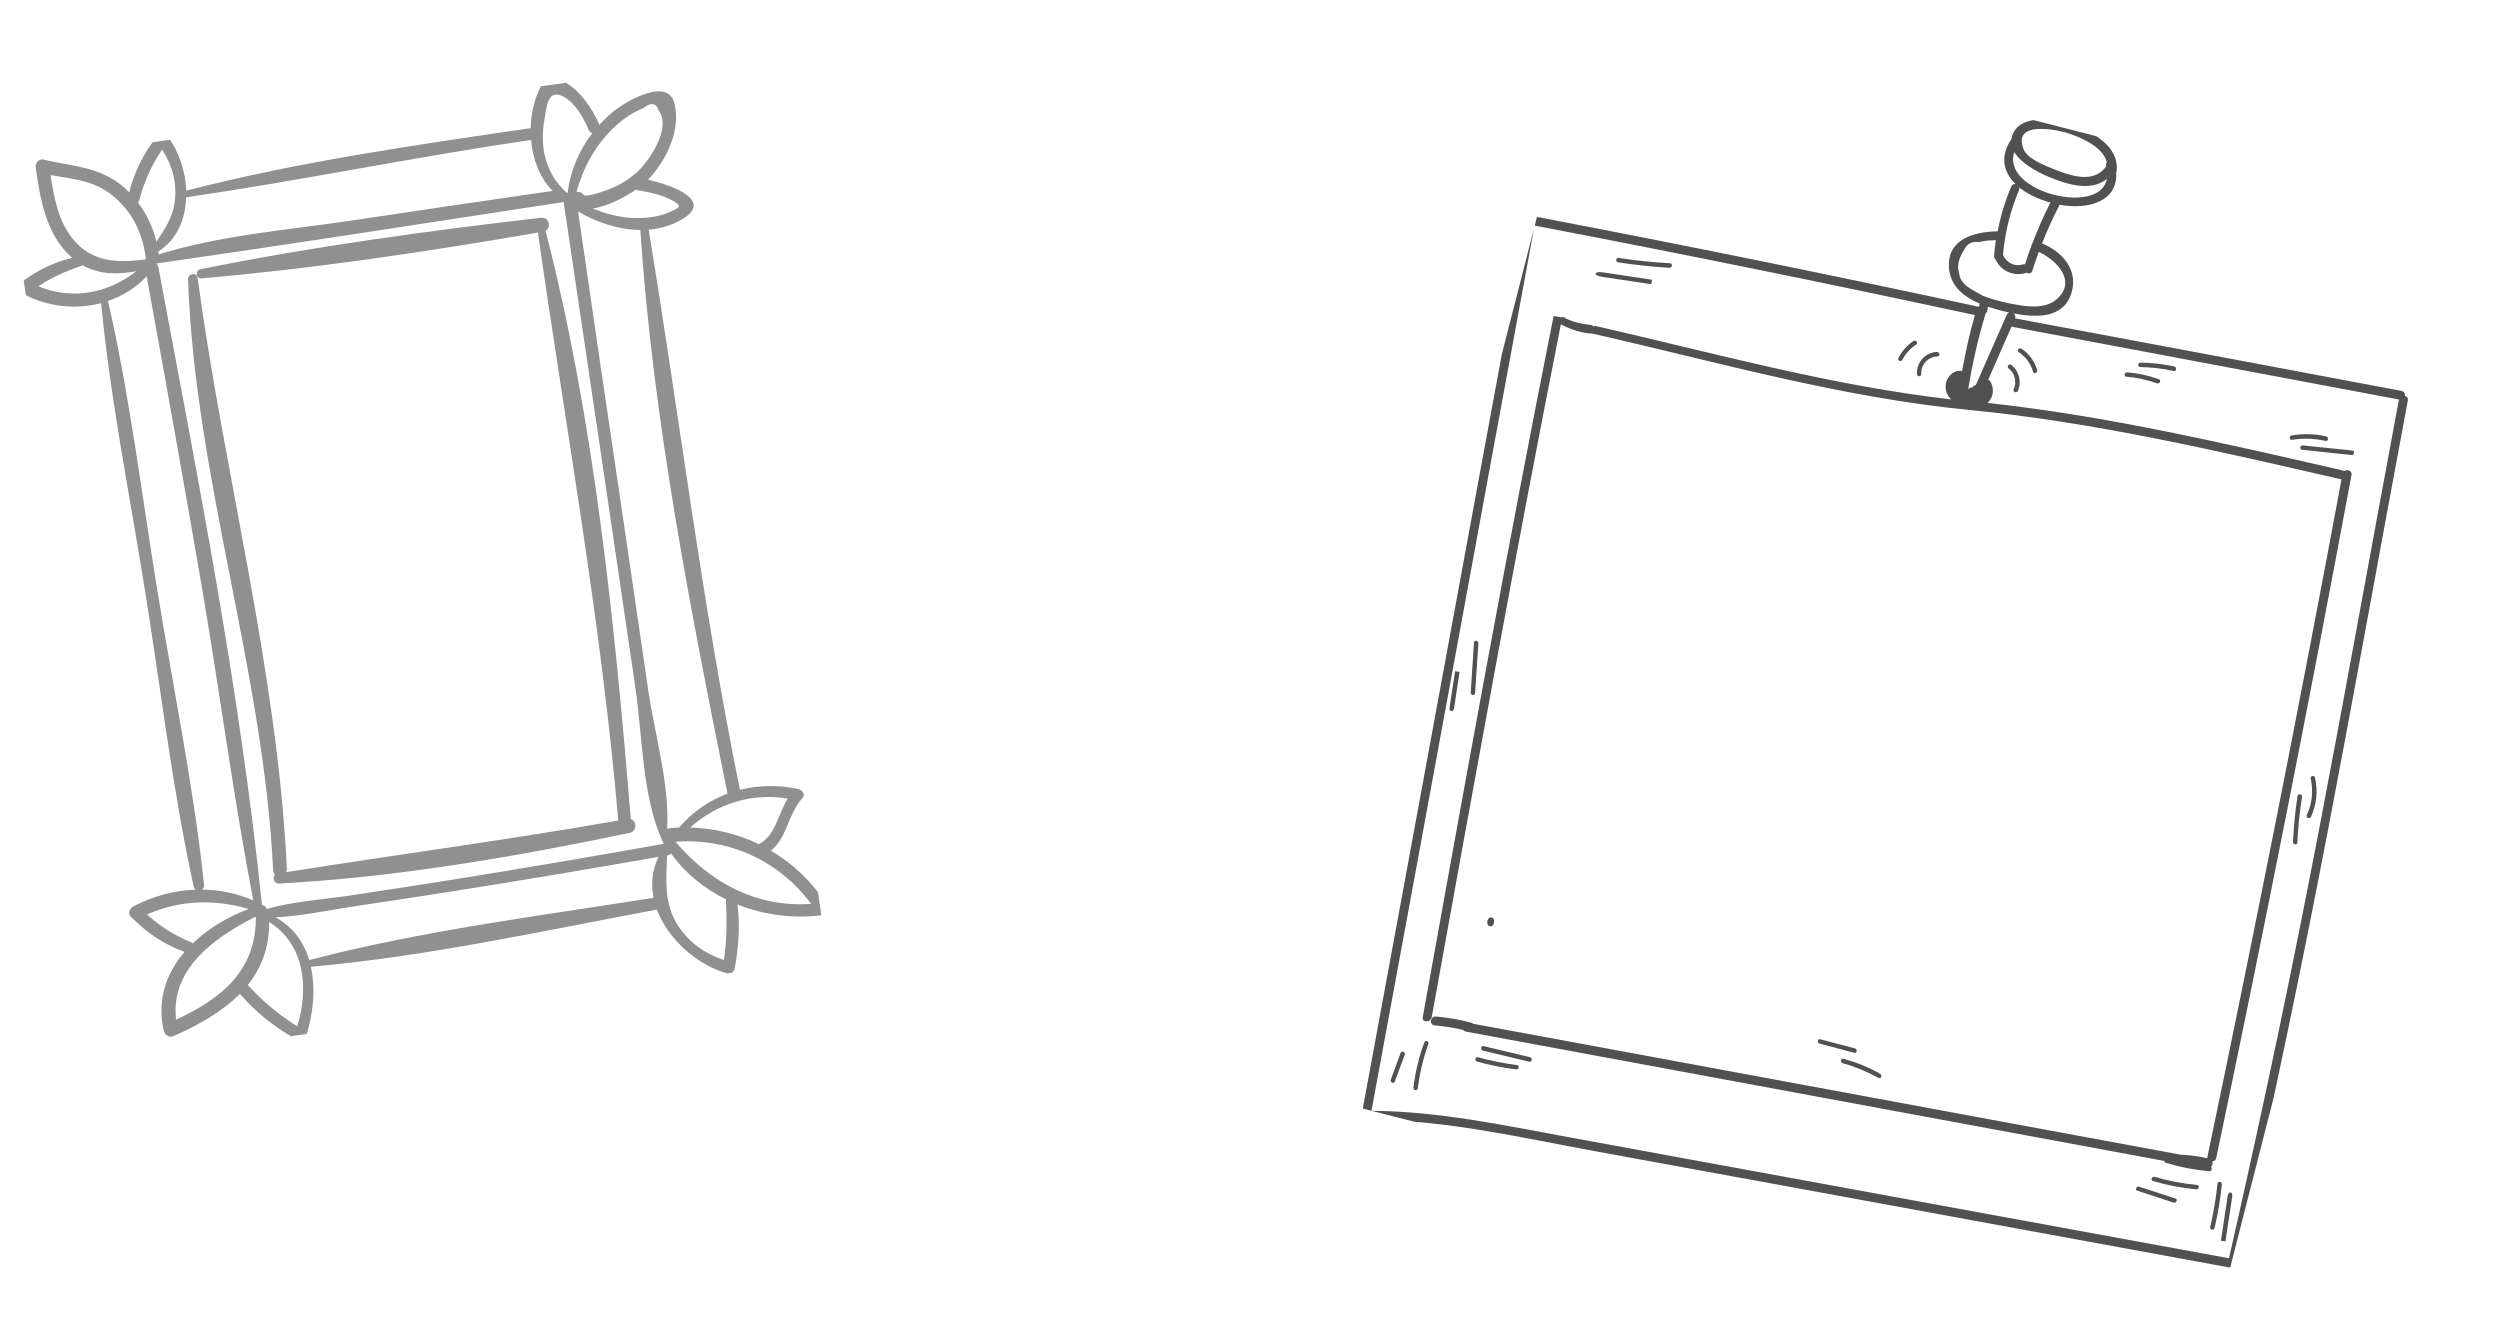 <svg width="182.414" height="97.509" viewBox="0 0 182.414 97.509" fill="none" xmlns="http://www.w3.org/2000/svg" xmlns:xlink="http://www.w3.org/1999/xlink">
	<desc>
			Created with Pixso.
	</desc>
	<defs>
		<clipPath id="clip2183_4983">
			<rect id="Frame" rx="0" width="68" height="82" transform="translate(116.065 0.5) rotate(14.346)" fill="white" fill-opacity="0"/>
		</clipPath>
		<clipPath id="clip2183_5011">
			<rect id="Frame" rx="0" width="51" height="66" transform="translate(0.5 11.912) rotate(-8.194)" fill="white" fill-opacity="0"/>
		</clipPath>
	</defs>
	<rect id="Frame" rx="0" width="68" height="82" transform="translate(116.065 0.5) rotate(14.346)" fill="#FFFFFF" fill-opacity="0"/>
	<g clip-path="url(#clip2183_4983)">
		<path id="Vector" d="M108.82 66.94C109.15 66.99 109.05 67.64 108.72 67.59C108.39 67.54 108.49 66.89 108.82 66.94Z" fill="#515151" fill-opacity="1" fill-rule="nonzero"/>
		<path id="Vector" d="M99.41 81.03C99.37 81.27 99.58 81.41 99.77 81.39C99.79 81.55 99.91 81.71 100.12 81.71C105.52 81.74 110.85 82.98 116.13 83.95C121.21 84.88 126.28 85.81 131.36 86.74C141.79 88.65 152.23 90.57 162.66 92.48C162.81 92.51 162.92 92.44 162.98 92.34C163.1 92.31 163.2 92.24 163.24 92.08C168.91 67.16 171 54.35 175.69 29.22C175.72 29.04 175.62 28.92 175.48 28.89C175.5 28.73 175.42 28.56 175.22 28.52C165.83 26.75 156.43 24.99 147.03 23.23C147.09 23.07 147.02 22.94 146.91 22.87C148.57 23.17 150.58 23.29 151.16 21.33C151.65 19.66 150.43 18.34 149 17.76C149.36 16.84 149.77 15.93 150.23 15.05C150.25 15.01 150.25 14.98 150.26 14.94C152.39 15.32 154.53 14.71 154.41 12.59C154.42 12.56 154.44 12.53 154.44 12.49C154.64 10.65 152.67 9.6 151.17 9.13C150.01 8.75 147.5 8.23 146.86 9.8C146.81 9.92 146.79 10.03 146.77 10.14C145.89 11.42 146.19 12.57 147.07 13.43C146.94 13.41 146.82 13.46 146.75 13.62C146.3 14.68 145.97 15.77 145.76 16.89C145.75 16.89 145.74 16.89 145.72 16.88C144.16 16.91 142.21 17.37 142.2 19.31C142.19 20.75 143.18 21.61 144.44 22.15L144.4 22.38L144.32 22.37C133.45 20.02 122.54 17.81 111.64 15.73C111.64 15.85 111.61 15.97 111.6 16.09C111.56 16.38 111.42 16.66 111.24 16.89C106.51 42.39 104.13 55.52 99.41 81.03ZM153.68 12.11C153.68 12.12 153.68 12.12 153.68 12.14C152.75 13.43 151.08 12.82 149.88 12.35C149.22 12.09 147.91 11.59 147.64 10.86C147 9.15 149.05 9.39 149.69 9.46C150.26 9.53 150.84 9.68 151.37 9.89C152.2 10.21 153.45 10.82 153.72 11.82C153.68 11.9 153.65 12 153.68 12.11ZM146.97 11.1C147.49 11.94 148.7 12.57 149.41 12.87C150.77 13.45 152.55 14.02 153.73 13.05C153.23 15.8 146.02 14.01 146.97 11.1ZM148.28 17.79C148.25 17.84 148.22 17.89 148.22 17.95C148.05 18.38 147.9 18.83 147.76 19.28C147.71 19.27 147.65 19.28 147.6 19.29C147.03 19.49 146.41 19.18 146.17 18.63C146.17 18.62 146.16 18.61 146.15 18.6C146.29 16.96 146.68 15.39 147.32 13.87C147.35 13.8 147.35 13.74 147.34 13.68C147.95 14.17 148.76 14.55 149.61 14.78C149.11 15.76 148.67 16.76 148.28 17.79ZM146.49 22.11C145.96 21.99 145.41 21.86 144.9 21.66C144.88 21.65 144.87 21.65 144.84 21.64C144.78 21.62 144.72 21.6 144.66 21.57C144.37 21.4 144.07 21.24 143.78 21.07C143.25 20.74 142.97 20.36 142.95 19.91C142.72 19.22 143.08 18.56 143.46 18C143.66 17.71 144.05 17.6 144.39 17.67C144.49 17.64 144.58 17.63 144.68 17.6C145 17.54 145.32 17.54 145.63 17.53C145.57 17.9 145.53 18.28 145.5 18.66C145.49 18.77 145.53 18.86 145.6 18.92C145.98 19.78 146.96 20.2 147.85 19.91C147.86 19.9 147.86 19.9 147.86 19.9C148.02 19.99 148.23 19.97 148.29 19.76C148.44 19.29 148.59 18.83 148.76 18.38C149.86 18.88 151.3 20.19 150.42 21.45C149.52 22.73 147.78 22.37 146.49 22.11ZM145 22.71L145.05 22.38C145.69 22.57 145.98 22.67 146.42 22.76C146.5 22.77 146.54 22.78 146.61 22.8C146.53 22.82 146.47 22.88 146.42 22.98C145.67 24.68 144.92 26.39 144.17 28.09C144.06 28.11 143.98 28.18 143.93 28.27C143.93 28.27 143.93 28.27 143.93 28.27C143.81 28.25 143.68 28.31 143.61 28.42C143.91 26.54 144.33 24.69 144.89 22.86C144.93 22.82 144.99 22.78 145 22.71ZM100.07 81.05C104.82 55.4 107.22 42.12 111.97 16.46C122.71 18.51 133.42 20.69 144.1 22.99C143.71 24.34 143.41 25.71 143.16 27.09C143.11 27.06 143.06 27.04 142.98 27.05C142.38 27.09 141.96 27.63 141.96 28.22C141.96 28.58 142.12 28.89 142.36 29.14C133.58 28.14 124.96 25.74 116.36 23.77C116.35 23.77 116.33 23.83 116.33 23.84L116.32 23.83C116.27 23.83 116.24 23.77 116.2 23.76C116.15 23.75 116.11 23.69 116.08 23.71C115.34 23.62 114.64 23.49 114.01 23.1C114.02 23.07 114 23.15 114.01 23.16L113.36 23.06C110.02 39.78 106.9 57.1 103.81 74.22C103.74 74.64 104.4 74.62 104.47 74.2C107.52 57.34 110.56 40.47 113.89 23.66C114.62 24.06 115.4 24.3 116.24 24.35C125.3 26.42 134.39 29.01 143.66 29.91C152.83 30.8 161.88 32.92 170.85 34.98C167.78 51.49 164.51 67.96 161.07 84.39C161.06 84.43 161.06 84.47 161.07 84.51C160.4 84.36 159.74 84.28 159.07 84.25C159.06 84.25 159.05 84.24 159.04 84.24C141.86 81.06 124.68 77.88 107.5 74.7C107.46 74.67 107.41 74.63 107.35 74.62C106.51 74.39 105.65 74.25 104.78 74.17C104.36 74.14 104.26 74.79 104.68 74.82C105.38 74.88 106.07 74.99 106.76 75.15C106.8 75.21 106.87 75.25 106.95 75.27C123.94 78.41 140.94 81.56 157.93 84.71C157.92 84.77 157.95 84.83 158.02 84.84C159.06 85.16 160.11 85.36 161.2 85.46C161.38 85.47 161.44 85.22 161.31 85.15C161.43 85.07 161.48 84.9 161.42 84.75C161.55 84.73 161.67 84.66 161.71 84.49C165.19 67.92 168.48 51.31 171.58 34.66C171.64 34.34 171.26 34.21 171.05 34.37C171.03 34.36 171 34.34 170.96 34.33C162.4 32.37 153.77 30.35 145.03 29.4C145.46 28.98 145.53 28.35 145.23 27.84C145.18 27.76 145.12 27.73 145.07 27.71C145.63 26.42 146.2 25.13 146.77 23.83C146.78 23.83 146.79 23.84 146.79 23.84C156.21 25.61 165.62 27.38 175.04 29.15C170.37 54.2 168.29 66.95 162.64 91.81C151.96 89.85 141.29 87.9 130.62 85.94C125.26 84.96 119.9 83.97 114.54 82.99C109.74 82.11 104.96 81.08 100.07 81.05Z" fill="#515151" fill-opacity="1" fill-rule="nonzero"/>
		<path id="Vector" d="M146.76 26.63C147.33 27.07 147.53 27.87 147.23 28.53C147.14 28.72 146.84 28.59 146.93 28.4C147.17 27.87 147.02 27.24 146.56 26.88C146.39 26.75 146.59 26.5 146.76 26.63Z" fill="#515151" fill-opacity="1" fill-rule="nonzero"/>
		<path id="Vector" d="M147.5 25.44C148.06 25.81 148.46 26.36 148.64 27C148.7 27.2 148.4 27.33 148.34 27.12C148.18 26.53 147.81 26.04 147.3 25.7C147.12 25.59 147.33 25.33 147.5 25.44Z" fill="#515151" fill-opacity="1" fill-rule="nonzero"/>
		<path id="Vector" d="M141.34 25.68C141.54 25.68 141.58 26 141.37 26.01C140.71 26.02 140.14 26.6 140.19 27.27C140.21 27.48 139.89 27.53 139.87 27.31C139.81 26.47 140.48 25.7 141.34 25.68Z" fill="#515151" fill-opacity="1" fill-rule="nonzero"/>
		<path id="Vector" d="M138.52 26.12C138.78 25.61 139.15 25.19 139.62 24.88C139.8 24.77 139.99 25.04 139.82 25.14C139.39 25.42 139.05 25.79 138.81 26.25C138.72 26.44 138.42 26.31 138.52 26.12Z" fill="#515151" fill-opacity="1" fill-rule="nonzero"/>
		<path id="Vector" d="M118.11 18.82C119.35 19.01 120.6 19.14 121.86 19.21C122.06 19.22 122.02 19.55 121.81 19.54C120.55 19.47 119.3 19.33 118.06 19.14C117.85 19.11 117.9 18.79 118.11 18.82Z" fill="#515151" fill-opacity="1" fill-rule="nonzero"/>
		<path id="Vector" d="M116.94 19.87L120.54 20.41L120.49 20.74L116.89 20.2C116.23 20.11 116.28 19.78 116.94 19.87Z" fill="#515151" fill-opacity="1" fill-rule="nonzero"/>
		<path id="Vector" d="M168.03 32.5C169.23 32.62 170.43 32.74 171.63 32.87C171.84 32.89 171.79 33.22 171.58 33.2C170.38 33.07 169.18 32.95 167.98 32.82C167.77 32.8 167.81 32.48 168.03 32.5Z" fill="#515151" fill-opacity="1" fill-rule="nonzero"/>
		<path id="Vector" d="M167.21 31.77C168.06 31.63 168.89 31.65 169.73 31.84C169.94 31.89 169.89 32.22 169.68 32.17C168.87 31.99 168.07 31.96 167.25 32.09C167.04 32.13 167 31.81 167.21 31.77Z" fill="#515151" fill-opacity="1" fill-rule="nonzero"/>
		<path id="Vector" d="M156.2 26.46C157.03 26.47 157.84 26.57 158.65 26.74C158.85 26.79 158.81 27.12 158.6 27.07C157.79 26.89 156.98 26.8 156.15 26.78C155.94 26.77 155.99 26.45 156.2 26.46Z" fill="#515151" fill-opacity="1" fill-rule="nonzero"/>
		<path id="Vector" d="M155.21 27.17C156.01 27.23 156.77 27.4 157.52 27.67C157.72 27.74 157.59 28.04 157.39 27.97C156.66 27.71 155.92 27.55 155.16 27.49C154.95 27.48 155 27.15 155.21 27.17Z" fill="#515151" fill-opacity="1" fill-rule="nonzero"/>
		<path id="Vector" d="M167.97 58.14C167.79 59.25 167.68 60.36 167.63 61.48C167.62 61.69 167.3 61.64 167.31 61.43C167.36 60.31 167.47 59.2 167.64 58.09C167.68 57.88 168 57.93 167.97 58.14Z" fill="#515151" fill-opacity="1" fill-rule="nonzero"/>
		<path id="Vector" d="M168.92 56.76C169.14 57.73 169.03 58.7 168.62 59.6C168.53 59.79 168.23 59.67 168.32 59.47C168.71 58.62 168.8 57.71 168.6 56.8C168.56 56.59 168.88 56.55 168.92 56.76Z" fill="#515151" fill-opacity="1" fill-rule="nonzero"/>
		<path id="Vector" d="M157.22 85.87C158.23 86.17 159.26 86.36 160.31 86.46C160.52 86.48 160.46 86.8 160.26 86.78C159.17 86.68 158.12 86.48 157.08 86.17C156.89 86.11 157.02 85.81 157.22 85.87Z" fill="#515151" fill-opacity="1" fill-rule="nonzero"/>
		<path id="Vector" d="M156.09 86.59C156.97 86.87 157.85 87.16 158.73 87.45C158.93 87.51 158.8 87.81 158.6 87.75L155.95 86.88C155.75 86.82 155.89 86.52 156.09 86.59Z" fill="#515151" fill-opacity="1" fill-rule="nonzero"/>
		<path id="Vector" d="M162.88 87.28L162.38 90.58L162.05 90.53L162.55 87.23C162.6 86.9 162.93 86.95 162.88 87.28Z" fill="#515151" fill-opacity="1" fill-rule="nonzero"/>
		<path id="Vector" d="M161.8 86.37C161.82 86.16 162.14 86.21 162.12 86.42C162.01 87.49 161.84 88.54 161.59 89.59C161.55 89.8 161.22 89.75 161.27 89.54C161.51 88.5 161.69 87.44 161.8 86.37Z" fill="#515151" fill-opacity="1" fill-rule="nonzero"/>
		<path id="Vector" d="M134.51 77.25C135.45 77.51 136.34 77.87 137.19 78.35C137.37 78.46 137.24 78.76 137.06 78.65C136.23 78.19 135.37 77.83 134.46 77.58C134.26 77.52 134.31 77.19 134.51 77.25Z" fill="#515151" fill-opacity="1" fill-rule="nonzero"/>
		<path id="Vector" d="M132.82 75.83C133.66 76.05 134.5 76.28 135.35 76.5C135.55 76.55 135.5 76.88 135.3 76.82C134.45 76.6 133.61 76.37 132.77 76.15C132.57 76.1 132.61 75.78 132.82 75.83Z" fill="#515151" fill-opacity="1" fill-rule="nonzero"/>
		<path id="Vector" d="M108.25 76.33C109.38 76.6 110.51 76.87 111.64 77.14C111.84 77.19 111.79 77.51 111.59 77.47C110.46 77.2 109.33 76.93 108.2 76.66C108 76.61 108.04 76.28 108.25 76.33Z" fill="#515151" fill-opacity="1" fill-rule="nonzero"/>
		<path id="Vector" d="M107.83 77.14C108.77 77.4 109.71 77.59 110.68 77.71C110.89 77.73 110.84 78.06 110.63 78.03C109.66 77.91 108.72 77.72 107.78 77.46C107.59 77.41 107.63 77.08 107.83 77.14Z" fill="#515151" fill-opacity="1" fill-rule="nonzero"/>
		<path id="Vector" d="M101.48 78.78C101.72 78.13 101.96 77.47 102.2 76.82C102.28 76.63 102.57 76.76 102.5 76.96C102.26 77.61 102.02 78.26 101.77 78.92C101.71 79.11 101.41 78.98 101.48 78.78Z" fill="#515151" fill-opacity="1" fill-rule="nonzero"/>
		<path id="Vector" d="M103.93 76.05C104 75.85 104.3 75.98 104.22 76.18C103.84 77.23 103.59 78.3 103.45 79.41C103.42 79.62 103.1 79.57 103.13 79.36C103.27 78.23 103.53 77.12 103.93 76.05Z" fill="#515151" fill-opacity="1" fill-rule="nonzero"/>
		<path id="Vector" d="M106.5 49.02L106.1 51.66C106.05 52 105.72 51.95 105.77 51.62L106.17 48.98L106.5 49.02Z" fill="#515151" fill-opacity="1" fill-rule="nonzero"/>
		<path id="Vector" d="M107.87 46.94C107.79 48.15 107.71 49.37 107.63 50.59C107.62 50.79 107.3 50.75 107.31 50.54C107.39 49.32 107.47 48.1 107.55 46.89C107.56 46.68 107.88 46.73 107.87 46.94Z" fill="#515151" fill-opacity="1" fill-rule="nonzero"/>
	</g>
	<rect id="Frame" rx="0" width="51" height="66" transform="translate(0.5 11.912) rotate(-8.194)" fill="#FFFFFF" fill-opacity="0"/>
	<g clip-path="url(#clip2183_5011)">
		<path id="Vector" d="M46.03 59.77C44.85 45.48 43.38 30.75 39.81 16.84C40.24 16.59 40.07 15.82 39.48 15.89C31.22 16.84 22.79 17.99 14.64 19.64C14.21 19.73 14.29 20.35 14.73 20.31C22.89 19.6 31.18 18.36 39.25 16.97C41.28 31.29 43.88 45.42 45.11 59.87C37.05 61.29 28.95 62.35 20.87 63.64C20.91 63.56 20.94 63.48 20.93 63.37C20.23 48.89 16.36 34.64 14.42 20.29C14.36 19.83 13.7 19.94 13.72 20.39C14.23 34.93 19.24 48.96 19.93 63.52C19.94 63.66 20 63.75 20.08 63.83C19.84 64.03 19.98 64.49 20.37 64.47C28.91 64.01 37.59 62.52 45.95 60.77C46.49 60.65 46.47 59.9 46.03 59.77Z" fill="#909090" fill-opacity="1" fill-rule="nonzero"/>
		<path id="Vector" d="M60.35 66.04C59.29 64.37 57.88 63.03 56.25 62.07C57.44 61.14 57.5 59.36 58.55 58.24C58.79 58 58.54 57.65 58.27 57.58C56.83 57.26 55.36 57.28 53.99 57.63C51.23 44.07 49.58 30.4 47.33 16.76C48.18 16.69 49.01 16.45 49.77 16C52.12 14.61 48.99 13.5 47.28 13.11C48.65 11.71 49.71 9.43 49.2 7.52C48.7 5.62 45.73 7.37 44.83 8.08C44.43 8.39 44.07 8.74 43.73 9.11C43.15 7.71 41.8 5.8 40.14 5.64C40 5.63 39.83 5.68 39.75 5.81C39.1 6.78 38.75 8.06 38.72 9.35C30.33 10.58 21.81 11.79 13.59 13.91C13.53 12.44 13.01 10.95 12.19 9.89C12.01 9.66 11.66 9.67 11.49 9.9C10.51 11.14 9.8 12.51 9.43 14.04C9.3 13.92 9.18 13.8 9.06 13.68C7.27 12.13 5.34 12.17 3.16 11.64C2.84 11.56 2.56 11.91 2.6 12.21C2.93 14.52 3.35 17.04 5.15 18.71C5.2 18.74 5.23 18.77 5.27 18.81C3.92 19.12 2.68 19.76 1.55 20.59C1.23 20.83 1.38 21.25 1.67 21.42C3.4 22.39 5.5 22.61 7.38 22.12C8.05 29.16 9.48 36.18 10.59 43.15C11.74 50.3 12.58 57.6 14.13 64.67C14.15 64.78 14.21 64.86 14.29 64.91C12.71 64.97 11.14 65.39 9.71 66.15C9.47 66.28 9.31 66.64 9.53 66.87C10.67 68.03 11.94 68.9 13.46 69.46C12.14 71.01 11.43 72.96 11.95 75.21C12.03 75.52 12.33 75.75 12.66 75.6C14.48 74.8 16.21 73.82 17.5 72.52C18.71 73.9 20.13 75.04 21.76 75.91C21.95 76 22.23 75.87 22.3 75.68C22.85 74.06 23.05 72.19 22.68 70.54C31.1 69.8 39.62 67.92 47.93 66.37C48.76 68.58 50.96 70.48 53.12 71.04C53.35 71.1 53.57 70.87 53.61 70.66C53.89 69.12 54.01 67.55 53.81 66C55.77 66.78 57.96 67.05 60.05 66.77C60.43 66.72 60.53 66.32 60.35 66.04ZM57.48 58.27C56.77 59.4 56.57 61.02 55.38 61.58C55.37 61.58 55.37 61.59 55.36 61.59C53.82 60.85 52.12 60.43 50.36 60.38C52.32 58.63 54.87 57.83 57.48 58.27ZM53.08 57.91C51.74 58.41 50.52 59.24 49.56 60.38C49.31 60.39 49.05 60.41 48.8 60.44C48.76 60.44 48.72 60.46 48.68 60.47C48.86 57.26 47.78 53.59 47.32 50.5C46.74 46.49 46.14 42.48 45.56 38.47C44.42 30.79 43.29 23.11 42.18 15.43C43.53 16.23 45.14 16.77 46.72 16.78C47.64 30.55 50.36 44.4 53.08 57.91ZM49.05 14.62C49.82 15.04 49.61 15.14 48.87 15.47C48.38 15.69 47.84 15.82 47.3 15.87C45.88 16.03 44.53 15.74 43.25 15.21C44.35 15.06 45.64 14.36 46.4 13.84C46.44 13.85 46.46 13.87 46.5 13.88C47.36 14.01 48.27 14.2 49.05 14.62ZM45.61 8.63C46.01 8.33 46.44 8.09 46.91 7.91C47.5 7.44 47.89 7.5 48.07 8.08C48.98 9.32 47.45 11.65 46.53 12.51C45.97 13.04 45.3 13.46 44.59 13.75C44.28 13.87 43.18 14.32 42.62 14.26C42.62 14.25 42.62 14.25 42.61 14.25C42.59 14.22 42.57 14.19 42.55 14.17C42.43 14.02 42.23 13.97 42.06 14.01C42.45 12.67 43.01 11.4 43.89 10.3C44.38 9.67 44.96 9.09 45.61 8.63ZM39.73 8.69C39.89 7.78 39.96 6.43 41.13 7.06C41.99 7.53 42.59 8.61 42.95 9.48C43 9.61 43.11 9.69 43.22 9.71C42.25 10.97 41.61 12.48 41.42 14.06C41.41 14.07 41.38 14.07 41.37 14.08C39.8 12.69 39.36 10.73 39.73 8.69ZM11.56 19.52C11.54 19.39 11.47 19.3 11.39 19.24C11.39 19.23 11.39 19.23 11.39 19.23C21.25 17.81 31.1 16.28 40.95 14.77C41.01 14.76 41.07 14.74 41.12 14.71C42.31 22.67 43.48 30.64 44.66 38.6C45.22 42.43 45.79 46.27 46.35 50.1C46.89 53.7 46.84 58.29 48.43 61.57L48.43 61.57C43.27 62.49 38.11 63.37 32.93 64.2C30.49 64.59 28.05 64.96 25.61 65.33C23.59 65.64 21.42 65.76 19.43 66.33C19.44 66.25 19.41 66.17 19.32 66.12C19.25 66.08 19.18 66.04 19.11 66.01C17.53 50.45 14.43 34.87 11.56 19.52ZM38.75 10.21C38.87 11.63 39.39 12.99 40.32 13.93C35.3 14.65 30.28 15.4 25.26 16.15C20.73 16.81 15.96 17.19 11.57 18.57C11.57 18.5 11.55 18.43 11.54 18.36C12.92 17.48 13.54 15.98 13.58 14.4C22 13.17 30.33 11.44 38.75 10.21ZM10.15 14.64C10.52 13.27 11.04 12.06 11.83 10.92C12.59 12.08 12.95 13.42 12.73 14.84C12.56 15.94 12 16.77 11.41 17.63C11.17 16.6 10.71 15.63 10.07 14.79C10.11 14.75 10.14 14.7 10.15 14.64ZM3.69 12.77C5.25 13.07 6.74 13.13 8.11 14.19C9.62 15.36 10.45 17.04 10.64 18.91C10.64 18.92 10.64 18.92 10.64 18.93C8.57 19.18 6.7 19.18 5.26 17.37C4.24 16.07 3.93 14.38 3.69 12.77ZM2.8 20.89C3.82 20.21 4.86 19.76 6.04 19.36C7.23 20.03 8.57 20.05 9.94 19.79C7.89 21.41 5.25 21.91 2.8 20.89ZM7.88 21.96C8.94 21.6 9.92 21.01 10.7 20.16C12.09 27.8 13.46 35.43 14.77 43.08C16.05 50.6 17.04 58.2 18.48 65.7C17.29 65.18 16.02 64.92 14.74 64.91C14.83 64.84 14.91 64.72 14.89 64.56C14.13 57.36 12.63 50.17 11.47 43.02C10.33 36.02 9.47 28.88 7.88 21.96ZM10.73 66.72C13.16 65.66 15.63 65.6 18.15 66.32C16.66 66.88 15.21 67.73 14.06 68.84C14.03 68.8 13.98 68.76 13.91 68.74C12.7 68.24 11.67 67.59 10.73 66.72ZM12.85 74.4C12.41 70.74 15.6 68.43 18.6 66.91C18.62 66.91 18.65 66.91 18.68 66.91C18.67 66.92 18.67 66.94 18.67 66.95C18.67 70.9 16.08 72.9 12.85 74.4ZM21.69 74.89C20.34 74.04 19.16 73.06 18.08 71.87C19.06 70.65 19.66 69.14 19.64 67.27C22.23 68.92 22.55 72.06 21.69 74.89ZM47.69 65.51C39.35 66.83 30.72 67.92 22.56 70.05C22.17 68.75 21.39 67.63 20.1 66.93C21.98 66.85 23.91 66.42 25.73 66.15C28.18 65.79 30.62 65.41 33.06 65.03C38.06 64.24 43.06 63.4 48.05 62.52C47.57 63.5 47.49 64.52 47.69 65.51ZM52.82 70.05C51.47 69.61 50.28 68.77 49.5 67.58C48.41 65.91 48.62 64.26 48.67 62.42C48.69 62.41 48.71 62.41 48.72 62.41C48.83 62.39 48.9 62.34 48.96 62.27C50 63.72 51.39 64.84 52.97 65.62C53.04 67.14 53.04 68.57 52.82 70.05ZM49.29 61.42C53.2 61.13 56.87 62.82 59.18 65.95C55.21 66.23 51.84 64.42 49.29 61.42Z" fill="#909090" fill-opacity="1" fill-rule="nonzero"/>
	</g>
</svg>
